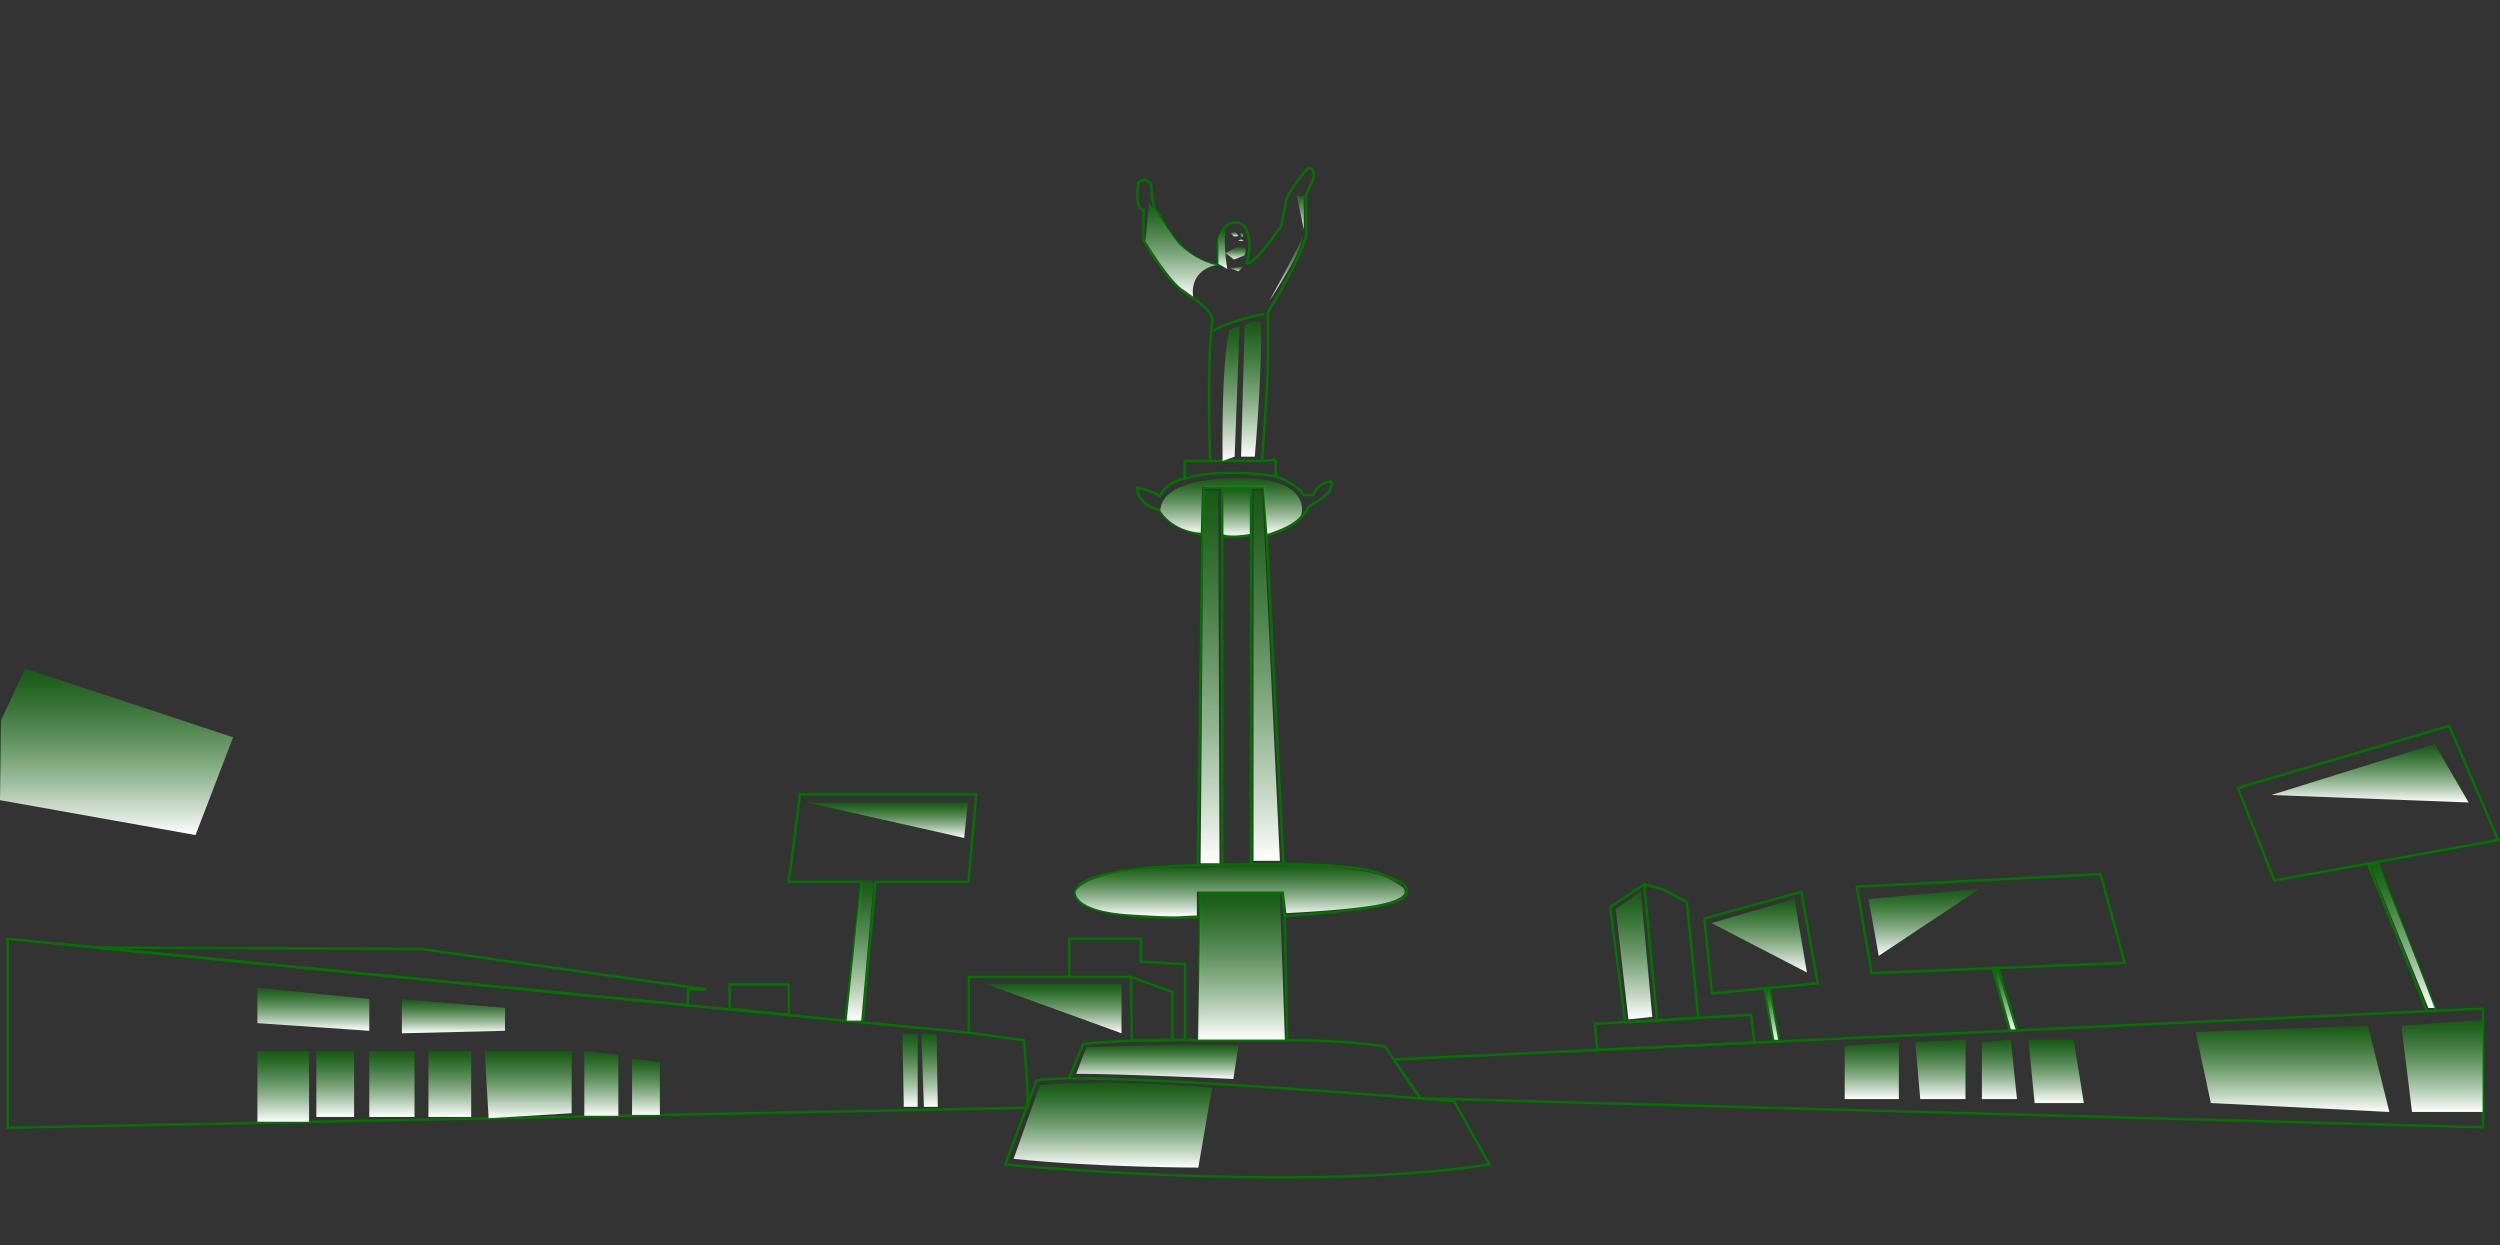 <svg xmlns="http://www.w3.org/2000/svg" xmlns:xlink="http://www.w3.org/1999/xlink" id="CristoIlustracion" version="1.1" viewBox="0 0 1204.4 600">
  <rect x="0" y="0" width="1204.4" height="600" fill="#333333" stroke="none"/>
  <defs id="defs56">
    <linearGradient id="Degradado_sin_nombre_48" x1="530.2" x2="530.2" y1="124.3" y2="165.3" gradientTransform="matrix(1 0 0 -1 5.5 690.4)" gradientUnits="userSpaceOnUse">
      <stop id="stop4" offset="0" stop-color="#fff"/>
      <stop id="stop6" offset="1" stop-color="#037200" stop-opacity=".6"/>
    </linearGradient>
    <linearGradient xlink:href="#Degradado_sin_nombre_48" id="Degradado_sin_nombre_48-2" x1="551.8" x2="551.8" y1="167.1" y2="183.7"/>
    <linearGradient xlink:href="#Degradado_sin_nombre_48" id="Degradado_sin_nombre_48-3" x1="589.3" x2="589.3" y1="561.9" y2="568"/>
    <linearGradient xlink:href="#Degradado_sin_nombre_48" id="Degradado_sin_nombre_48-4" x1="593.5" x2="593.5" y1="964.4" y2="965.6" gradientTransform="matrix(1 0 0 -1 4.3 1080.5)"/>
    <linearGradient xlink:href="#Degradado_sin_nombre_48" id="Degradado_sin_nombre_48-5" x1="589" x2="589" y1="573" y2="575.2"/>
    <linearGradient xlink:href="#Degradado_sin_nombre_48" id="Degradado_sin_nombre_48-6" x1="592.4" x2="592.4" y1="572.6" y2="574.7"/>
    <linearGradient xlink:href="#Degradado_sin_nombre_48" id="Degradado_sin_nombre_48-7" x1="620.5" x2="620.5" y1="576.3" y2="594"/>
    <linearGradient xlink:href="#Degradado_sin_nombre_48" id="Degradado_sin_nombre_48-8" x1="563" x2="563" y1="543.9" y2="589.7"/>
    <linearGradient xlink:href="#Degradado_sin_nombre_48" id="Degradado_sin_nombre_48-9" x1="583.2" x2="583.2" y1="557.4" y2="576.3"/>
    <linearGradient xlink:href="#Degradado_sin_nombre_48" id="Degradado_sin_nombre_48-10" x1="613.6" x2="613.6" y1="541.5" y2="573.9"/>
    <linearGradient xlink:href="#Degradado_sin_nombre_48" id="Degradado_sin_nombre_48-11" x1="587.3" x2="587.3" y1="464.8" y2="529.9"/>
    <linearGradient xlink:href="#Degradado_sin_nombre_48" id="Degradado_sin_nombre_48-12" x1="596.9" x2="596.9" y1="467" y2="532"/>
    <linearGradient xlink:href="#Degradado_sin_nombre_48" id="Degradado_sin_nombre_48-13" x1="589.6" x2="589.6" y1="556.1" y2="558.6"/>
    <linearGradient xlink:href="#Degradado_sin_nombre_48" id="Degradado_sin_nombre_48-14" x1="587.4" x2="587.4" y1="429.7" y2="456.6"/>
    <linearGradient xlink:href="#Degradado_sin_nombre_48" id="Degradado_sin_nombre_48-15" x1="589.9" x2="589.9" y1="428.3" y2="452"/>
    <linearGradient xlink:href="#Degradado_sin_nombre_48" id="Degradado_sin_nombre_48-16" x1="578.7" x2="578.7" y1="664.5" y2="844.3" gradientTransform="matrix(1 0 0 -1 4.3 1080.5)"/>
    <linearGradient xlink:href="#Degradado_sin_nombre_48" id="Degradado_sin_nombre_48-17" x1="606" x2="606" y1="665.8" y2="844.1" gradientTransform="matrix(1 0 0 -1 4.3 1080.5)"/>
    <linearGradient xlink:href="#Degradado_sin_nombre_48" id="Degradado_sin_nombre_48-18" x1="591.6" x2="591.6" y1="245.5" y2="270.3"/>
    <linearGradient xlink:href="#Degradado_sin_nombre_48" id="Degradado_sin_nombre_48-19" x1="593.9" x2="593.9" y1="579.6" y2="650.5" gradientTransform="matrix(1 0 0 -1 4.3 1080.5)"/>
    <linearGradient xlink:href="#Degradado_sin_nombre_48" id="Degradado_sin_nombre_48-20" x1="594.1" x2="594.1" y1="10.2" y2="-42.7" gradientTransform="matrix(1 0 0 -1.6 5.5 550.3)"/>
    <linearGradient xlink:href="#Degradado_sin_nombre_48" id="Degradado_sin_nombre_48-21" x1="51.9" x2="51.9" y1="678.2" y2="758.3" gradientTransform="matrix(1 0 0 -1 4.3 1080.5)"/>
    <linearGradient xlink:href="#Degradado_sin_nombre_48" id="Degradado_sin_nombre_48-22" x1="423.3" x2="423.3" y1="676.7" y2="693.8" gradientTransform="matrix(1 0 0 -1 4.3 1080.5)"/>
    <linearGradient xlink:href="#Degradado_sin_nombre_48" id="Degradado_sin_nombre_48-23" x1="922.6" x2="922.6" y1="619.9" y2="652.3" gradientTransform="matrix(1 0 0 -1 4.3 1080.5)"/>
    <linearGradient xlink:href="#Degradado_sin_nombre_48" id="Degradado_sin_nombre_48-24" x1="961.6" x2="961.6" y1="584" y2="614.1" gradientTransform="matrix(1 0 0 -1 4.3 1080.5)"/>
    <linearGradient xlink:href="#Degradado_sin_nombre_48" id="Degradado_sin_nombre_48-25" x1="408.6" x2="408.6" y1="195.2" y2="262.8"/>
    <linearGradient xlink:href="#Degradado_sin_nombre_48" id="Degradado_sin_nombre_48-26" x1="1151.6" x2="1151.6" y1="201.3" y2="271.4"/>
    <linearGradient xlink:href="#Degradado_sin_nombre_48" id="Degradado_sin_nombre_48-27" x1="847.8" x2="847.8" y1="186" y2="210.7"/>
    <linearGradient xlink:href="#Degradado_sin_nombre_48" id="Degradado_sin_nombre_48-28" x1="132.1" x2="132.1" y1="540" y2="574.1" gradientTransform="matrix(1 0 0 -1 4.3 1080.5)"/>
    <linearGradient xlink:href="#Degradado_sin_nombre_48" id="Degradado_sin_nombre_48-29" x1="157.2" x2="157.2" y1="542.4" y2="574.1" gradientTransform="matrix(1 0 0 -1 4.3 1080.5)"/>
    <linearGradient xlink:href="#Degradado_sin_nombre_48" id="Degradado_sin_nombre_48-30" x1="184.5" x2="184.5" y1="542.4" y2="574.1" gradientTransform="matrix(1 0 0 -1 4.3 1080.5)"/>
    <linearGradient xlink:href="#Degradado_sin_nombre_48" id="Degradado_sin_nombre_48-31" x1="212.4" x2="212.4" y1="542.4" y2="574.1" gradientTransform="matrix(1 0 0 -1 4.3 1080.5)"/>
    <linearGradient xlink:href="#Degradado_sin_nombre_48" id="Degradado_sin_nombre_48-32" x1="250.3" x2="250.3" y1="541.7" y2="574.1" gradientTransform="matrix(1 0 0 -1 4.3 1080.5)"/>
    <linearGradient xlink:href="#Degradado_sin_nombre_48" id="Degradado_sin_nombre_48-33" x1="285.4" x2="285.4" y1="543" y2="574.1" gradientTransform="matrix(1 0 0 -1 4.3 1080.5)"/>
    <linearGradient xlink:href="#Degradado_sin_nombre_48" id="Degradado_sin_nombre_48-34" x1="306.9" x2="306.9" y1="543.4" y2="570.5" gradientTransform="matrix(1 0 0 -1 4.3 1080.5)"/>
    <linearGradient xlink:href="#Degradado_sin_nombre_48" id="Degradado_sin_nombre_48-35" x1="434.2" x2="434.2" y1="547.3" y2="582.7" gradientTransform="matrix(1 0 0 -1 4.3 1080.5)"/>
    <linearGradient xlink:href="#Degradado_sin_nombre_48" id="Degradado_sin_nombre_48-36" x1="443.6" x2="443.6" y1="547.3" y2="582.7" gradientTransform="matrix(1 0 0 -1 4.3 1080.5)"/>
    <linearGradient xlink:href="#Degradado_sin_nombre_48" id="Degradado_sin_nombre_48-37" x1="897.5" x2="897.5" y1="550.9" y2="578.4" gradientTransform="matrix(1 0 0 -1 4.3 1080.5)"/>
    <linearGradient xlink:href="#Degradado_sin_nombre_48" id="Degradado_sin_nombre_48-38" x1="930.5" x2="930.5" y1="550.9" y2="579.6" gradientTransform="matrix(1 0 0 -1 4.3 1080.5)"/>
    <linearGradient xlink:href="#Degradado_sin_nombre_48" id="Degradado_sin_nombre_48-39" x1="959" x2="959" y1="550.9" y2="579.6" gradientTransform="matrix(1 0 0 -1 4.3 1080.5)"/>
    <linearGradient xlink:href="#Degradado_sin_nombre_48" id="Degradado_sin_nombre_48-40" x1="986.2" x2="986.2" y1="549.1" y2="579.6" gradientTransform="matrix(1 0 0 -1 4.3 1080.5)"/>
    <linearGradient xlink:href="#Degradado_sin_nombre_48" id="Degradado_sin_nombre_48-41" x1="1100.2" x2="1100.2" y1="544.8" y2="586.4" gradientTransform="matrix(1 0 0 -1 4.3 1080.5)"/>
    <linearGradient xlink:href="#Degradado_sin_nombre_48" id="Degradado_sin_nombre_48-42" x1="1172.3" x2="1172.3" y1="544.8" y2="589.2" gradientTransform="matrix(1 0 0 -1 4.3 1080.5)"/>
    <linearGradient xlink:href="#Degradado_sin_nombre_48" id="Degradado_sin_nombre_48-43" x1="782.9" x2="782.9" y1="589.4" y2="651.1" gradientTransform="matrix(1 0 0 -1 4.3 1080.5)"/>
    <linearGradient xlink:href="#Degradado_sin_nombre_48" id="Degradado_sin_nombre_48-44" x1="503.3" x2="503.3" y1="582.7" y2="606.5" gradientTransform="matrix(1 0 0 -1 4.3 1080.5)"/>
    <linearGradient xlink:href="#Degradado_sin_nombre_48" id="Degradado_sin_nombre_48-45" x1="843.2" x2="843.2" y1="612" y2="647.4" gradientTransform="matrix(1 0 0 -1 4.3 1080.5)"/>
    <linearGradient xlink:href="#Degradado_sin_nombre_48" id="Degradado_sin_nombre_48-46" x1="1137.4" x2="1137.4" y1="693.8" y2="721.9" gradientTransform="matrix(1 0 0 -1 4.3 1080.5)"/>
    <linearGradient xlink:href="#Degradado_sin_nombre_48" id="Degradado_sin_nombre_48-47" x1="146.6" x2="146.6" y1="583.9" y2="604.7" gradientTransform="matrix(1 0 0 -1 4.3 1080.5)"/>
    <linearGradient xlink:href="#Degradado_sin_nombre_48" id="Degradado_sin_nombre_48-48" x1="214.2" x2="214.2" y1="582.7" y2="599.2" gradientTransform="matrix(1 0 0 -1 4.3 1080.5)"/>
    <style id="style2">
      .cls-1{fill:none;stroke:#037200;stroke-miterlimit:10;stroke-width:1.22px}
    </style>
  </defs>
  <g id="Cristo">
    <path id="path60" d="M582.7 225.6s-1.8-50.1 1.2-67.8c0 0 0-5-10.9-11.6s-22.4-27-22.4-27v-14.6s-1.2.6-2.4-2.4 0-11 0-11l3-1.2 3 1.8.6 7.3s1.2 6.7 2.4 6.7 8.3 20.2 25.8 24.9a6.5 6.5 0 0 0 1.7.2h2.3s-.6-1.2-.6-8.6c0-7.5 4.8-10.4 4.8-10.4 0-.6 6.6-3.5 9.1 2.5 3 7.3 0 15.9 0 15.9s2.2 2.7 16.7-18c1.8-10.4 1.5-6.5 2.1-11.3s10.3-16 10.3-16 .6-1.1 2.4 0 0 6.2 0 6.2-3 5.5-3 6.7c0 3.7.6 16.5 0 19.6s-5.4 15.8-18.1 36c-.6 25 1.2 14.6-3 72 6.6 0 4.8-1.2 6.6 0v7.4s11 4.2 13.4 9.1h4.8s.6-4.9 8.5-6.7c0 0 3 5.5-11 12.2 0 0-2.3 9.2-20 14l8 158.3c.6 0 34.5 0 45.4 4.2s14 5.5 14 8.6 1.8 8-58.8 12.2l1.2 59.8h-42.5l.6-59.2s-57.6 2.4-60-11 58.8-14 58.8-14L579 261s-15.8-2.4-20-11.6c0 0-11-1.8-11.5-11 0 0 8.4 1.8 10.9 4.3 0 0 2.4-6.7 12-8.6v-8.5Z" class="cls-1" transform="translate(.3 -3.5)"/>
    <path id="line62" d="M583 222h24.8" class="cls-1"/>
    <path id="path64" d="M608.8 154.7s-15.8 3-24.3 8" class="cls-1" transform="translate(.3 -3.5)"/>
    <path id="path66" d="M570.6 234.1s14.5-5.5 43.6-1.2" class="cls-1" transform="translate(.3 -3.5)"/>
    <path id="polyline68" d="m579.4 257.5.6-22.6h29.1l1.2 23.2" class="cls-1"/>
    <path id="path70" d="M576.6 420.4s22.5-.6 41.2-.6" class="cls-1" transform="translate(.3 -3.5)"/>
    <path id="polyline72" d="M578.1 441.9v-11.6h40l.6 11" class="cls-1"/>
    <path id="path74" d="M484 564.5s142.3 14 233.2 0l-17-30.5s-180-15.2-201.2-9.8Z" class="cls-1" transform="translate(.3 -3.5)"/>
    <path id="path76" d="m514.7 523 6.8-16.5c21.2-2.5 55.1-1.9 55.1-1.9h43a346.2 346.2 0 0 1 47.3 3l17 25 512 14v-57.2l-524.8 24.5" class="cls-1" transform="translate(.3 -3.5)"/>
    <path id="path78" fill="url(#Degradado_sin_nombre_48)" d="M500.6 526.4s30.3-3.7 83 1.2L577 566s-47.9 0-89-4.2Z" transform="translate(.3 -3.5)"/>
    <path id="path80" fill="url(#Degradado_sin_nombre_48-2)" d="M523 508s64.8-2.4 73.3-.6l-2.4 15.9s-54.5-2.5-75.7-2.5Z" transform="translate(.3 -3.5)"/>
    <path id="path82" fill="url(#Degradado_sin_nombre_48-3)" d="M590 125.4s5.5-3 6.7-3 3 0 3 1.8a3.6 3.6 0 0 1-.6 2.4l-4.9 1.9Z" transform="translate(.3 -3.5)"/>
    <path id="polygon84" fill="url(#Degradado_sin_nombre_48-4)" d="m599.1 116.1-1.3-1.2-1.2 1.2h2.5z"/>
    <path id="path86" fill="url(#Degradado_sin_nombre_48-5)" d="M592.7 116a1.8 1.8 0 0 1 2.2-.7.7.7 0 0 1 .4.2l1 1.7s-2 .4-2.4 0" transform="translate(.3 -3.5)"/>
    <path id="path88" fill="url(#Degradado_sin_nombre_48-6)" d="M597 116s.6-.7 1.8 0l-.6 1.8Z" transform="translate(.3 -3.5)"/>
    <path id="path90" fill="url(#Degradado_sin_nombre_48-7)" d="M624.2 96.4s1.2 3 3.6 1.2v16.5Z" transform="translate(.3 -3.5)"/>
    <path id="path92" fill="url(#Degradado_sin_nombre_48-8)" d="m553.3 100.7-1.8 18.9s12.1 20.1 18.8 23.8l4.2 3s-2.4-12.2 11-15.2c0 0-8-1.2-17-9.2-3-2.5-15.2-21.3-15.2-21.3Z" transform="translate(.3 -3.5)"/>
    <path id="path94" fill="url(#Degradado_sin_nombre_48-9)" d="M590 114.1a75.5 75.5 0 0 0 1 19l-4.3-2.5v-9.4a6.4 6.4 0 0 1 3.3-7.1Z" transform="translate(.3 -3.5)"/>
    <path id="path96" fill="url(#Degradado_sin_nombre_48-10)" d="M610.9 149s17-30.6 16.4-32.5c0 0 2.4 4.3-16.4 32.4Z" transform="translate(.3 -3.5)"/>
    <path id="path98" fill="url(#Degradado_sin_nombre_48-11)" d="M588.7 225.6s-.8-48.6 3.4-63.2l4.8-1.9-2.4 63Z" transform="translate(.3 -3.5)"/>
    <path id="path100" fill="url(#Degradado_sin_nombre_48-12)" d="M607.3 158.7s-5.5-1.2-8 1.8l-1.7 63h6.6s3.6-39.8 3-64.8Z" transform="translate(.3 -3.5)"/>
    <path id="path102" fill="url(#Degradado_sin_nombre_48-13)" d="m591.5 132.4 4.8 1.8 2.5-2.4s-6.7 1.2-7.3.6Z" transform="translate(.3 -3.5)"/>
    <path id="path104" fill="url(#Degradado_sin_nombre_48-14)" d="M558.8 249.7s-2.5-15.3 35.7-15.9 32.1 17.7 32.1 17.7-2.4 4.9-16.3 9.2l-1.8-22.6h-29.7l-.6 22s-12.2 0-19.4-10.4Z" transform="translate(.3 -3.5)"/>
    <path id="path106" fill="url(#Degradado_sin_nombre_48-15)" d="m588.7 238.4-.2 22.9s1.8 1.8 13.9 0v-23" transform="translate(.3 -3.5)"/>
    <path id="line108" d="M588.8 234.6v181.3" class="cls-1"/>
    <path id="line110" d="M602.7 416.9V234.6" class="cls-1"/>
    <path id="path112" d="M588.5 261.3s2.4 1.8 13.9 0" class="cls-1" transform="translate(.3 -3.5)"/>
    <path id="polygon114" fill="url(#Degradado_sin_nombre_48-16)" d="M587.5 415.9h-9.1l1.5-179.7 7 .2.6 179.5z"/>
    <path id="polygon116" fill="url(#Degradado_sin_nombre_48-17)" d="M616.6 414.7h-12.7V236.4h4.2l8.5 178.3z"/>
    <path id="path118" fill="url(#Degradado_sin_nombre_48-18)" d="M576.3 444.5V433h41.9l1.2 10.4s26.6-1.2 41.8-3.7 15.1-6 15.1-6a2.7 2.7 0 0 0-1.2-3 40.6 40.6 0 0 0-12.7-6.2c-6.7-1.8-23.6-4.3-43.6-4.3s-38.2 1.3-42.5 1.3-50.8-.8-58.4 11.5c0 0-1.5 9.2 25.7 11s23.6.6 32.7.6Z" transform="translate(.3 -3.5)"/>
    <path id="polygon120" fill="url(#Degradado_sin_nombre_48-19)" d="M619 500.8h-41.8l1.2-70.8 38.2.3 2.4 70.5z"/>
  </g>
  <path id="polygon125" fill="url(#Degradado_sin_nombre_48-21)" d="m12.2 322.1 100.1 33.1-18.1 47.1L0 385.5.5 347l11.7-24.9z"/>
  <path id="polygon127" fill="url(#Degradado_sin_nombre_48-22)" d="m466.3 386.6-1.8 17.1-75.7-17.1h77.5z"/>
  <path id="polygon129" fill="url(#Degradado_sin_nombre_48-23)" d="m953.6 428.2-48.5 32.3-4.9-27.4 53.4-4.9z"/>
  <path id="polyline131" d="m407.3 492 7.8-67.2H380l5.4-42.1h84.9l-3.7 42.1h-44.8l-6.1 67.2" class="cls-1"/>
  <path id="polyline133" d="m1173.6 487.1-28.2-71.5-4.3 1.3 28.1 70.2" class="cls-1"/>
  <path id="polygon135" d="m1095.7 424.2 107.8-19.5-23.6-55-101.8 29.9 17.6 44.6z" class="cls-1"/>
  <path id="polygon137" d="m901.7 468.8 121.9-4.9-11.6-42.8-117.5 6.1 7.2 41.6z" class="cls-1"/>
  <path id="polygon139" fill="url(#Degradado_sin_nombre_48-24)" stroke="#037200" stroke-miterlimit="10" stroke-width="1.2" d="m959.9 466.3 8.4 30.2h3.5l-9.2-30.2h-2.7z"/>
  <path id="polygon141" d="m769.5 505.8-1.1-12.6 75.2-4.3 1.6 13.4-75.7 3.5z" class="cls-1"/>
  <path id="polygon143" d="m812.7 434.6 5.5 55.8-35.2 2.2-7.3-55.6 16.4-11 9.1 2.5 11.5 6.1z" class="cls-1"/>
  <path id="line145" d="m798.3 491.3-6.2-65.3" class="cls-1"/>
  <path id="polygon147" d="m824.8 478.6 50.9-4.9-7.9-44-46.7 12.8 3.7 36.1z" class="cls-1"/>
  <path id="polygon149" d="m857.1 501.7-2.4.1h-.2l-4.5-25.7 2.3-.2 4.8 25.8z" class="cls-1"/>
  <path id="polyline151" d="M515.1 470.6h29.7l20 7.3v23.2l-19.5.3-.5-30.8" class="cls-1"/>
  <path id="path153" d="m466.4 501 26.6 3.7s3 32.5 1.2 32.5L3.4 546.8v-91l347.8 34L466.4 501v-26.9h48.4v-18.3h34.6v11l21.2 1.2v36.6" class="cls-1" transform="translate(.3 -3.5)"/>
  <path id="polygon155" d="M351.5 485.9v-11.6H380V489l-28.5-3.1z" class="cls-1"/>
  <path id="polygon157" d="m46.4 456.5 284.9 27.8.2-7.6h9.1L203 457.2l-156.6-.7z" class="cls-1"/>
  <path id="path159" fill="url(#Degradado_sin_nombre_48-25)" d="M414.5 428.6s3.7-2.4 6.1 0l-6 66.6h-7Z" transform="translate(.3 -3.5)"/>
  <path id="path161" fill="url(#Degradado_sin_nombre_48-26)" d="M1141.5 420.2s.2-2 2.6-.8 28.5 69.7 28.5 69.7h-3Z" transform="translate(.3 -3.5)"/>
  <path id="path163" fill="url(#Degradado_sin_nombre_48-27)" d="M850.3 480.6s0-1.9 1.8 0l4.2 23.8h-1.8Z" transform="translate(.3 -3.5)"/>
  <path id="rect165" fill="url(#Degradado_sin_nombre_48-28)" d="M124 506.3h24.9v34.1H124z"/>
  <path id="rect167" fill="url(#Degradado_sin_nombre_48-29)" d="M152.4 506.3h18.2v31.8h-18.2z"/>
  <path id="rect169" fill="url(#Degradado_sin_nombre_48-30)" d="M177.9 506.3h21.8v31.8h-21.8z"/>
  <path id="rect171" fill="url(#Degradado_sin_nombre_48-31)" d="M206.4 506.3H227v31.8h-20.6z"/>
  <path id="polyline173" fill="url(#Degradado_sin_nombre_48-32)" d="M233.6 506.3h41.8v30l-40 2.4-1.8-30.5"/>
  <path id="polygon175" fill="url(#Degradado_sin_nombre_48-33)" d="m281.5 506.3 16.4 1.9v29.3h-16.4v-31.2z"/>
  <path id="polygon177" fill="url(#Degradado_sin_nombre_48-34)" d="m304.5 510 13.4 1.8v25.3h-13.4V510z"/>
  <path id="polygon179" fill="url(#Degradado_sin_nombre_48-35)" d="M434.8 498.4v-.6l7.3.6v34.8h-6.7l-.6-34.8z"/>
  <path id="polygon181" fill="url(#Degradado_sin_nombre_48-36)" d="M443.9 498.4v-.6l7.3.6.6 34.8h-6.7l-1.2-34.8z"/>
  <path id="polygon183" fill="url(#Degradado_sin_nombre_48-37)" d="m888.7 503.9 26.1-1.8v27.4h-26.1v-25.6z"/>
  <path id="polygon185" fill="url(#Degradado_sin_nombre_48-38)" d="m922.7 502.1 24.2-1.3v28.7h-21.8l-2.4-27.4z"/>
  <path id="polygon187" fill="url(#Degradado_sin_nombre_48-39)" d="m954.8 502.1 13.9-1.3 3 28.7h-16.9v-27.4z"/>
  <path id="polygon189" fill="url(#Degradado_sin_nombre_48-40)" d="M977.2 500.8H999l4.9 30.6h-23.7l-3-30.6z"/>
  <path id="polygon191" fill="url(#Degradado_sin_nombre_48-41)" d="m1057.8 497.2 7.3 34.2 86 4.3-10.3-41.6-83 3.1z"/>
  <path id="polygon193" fill="url(#Degradado_sin_nombre_48-42)" d="M1157.2 496.6v-2.5l38.8-2.8v44.4h-34l-4.8-39.1z"/>
  <path id="polygon195" fill="url(#Degradado_sin_nombre_48-43)" d="m778.4 437.9 12.1-8.5 5.5 60.5-11.5 1.2-6.1-53.2z"/>
  <path id="polygon197" fill="url(#Degradado_sin_nombre_48-44)" d="M540.3 474v23.8L474.8 474h65.5z"/>
  <path id="polygon199" fill="url(#Degradado_sin_nombre_48-45)" d="m870.5 468.5-46-23.8 40-11.6 6 35.4z"/>
  <path id="polygon201" fill="url(#Degradado_sin_nombre_48-46)" d="m1172.9 358.5 16.4 28.1-95.1-3.6 78.7-24.5z"/>
  <path id="polygon203" fill="url(#Degradado_sin_nombre_48-47)" d="m124 475.8 53.9 5.5v15.3l-53.9-3.7v-17.1z"/>
  <path id="polygon205" fill="url(#Degradado_sin_nombre_48-48)" d="m193.6 481.3 49.7 4.3v11l-49.7 1.2v-16.5z"/>
  <path id="rect134" fill="none" d="M2.7 0h1200v600H2.7z"/>
</svg>
